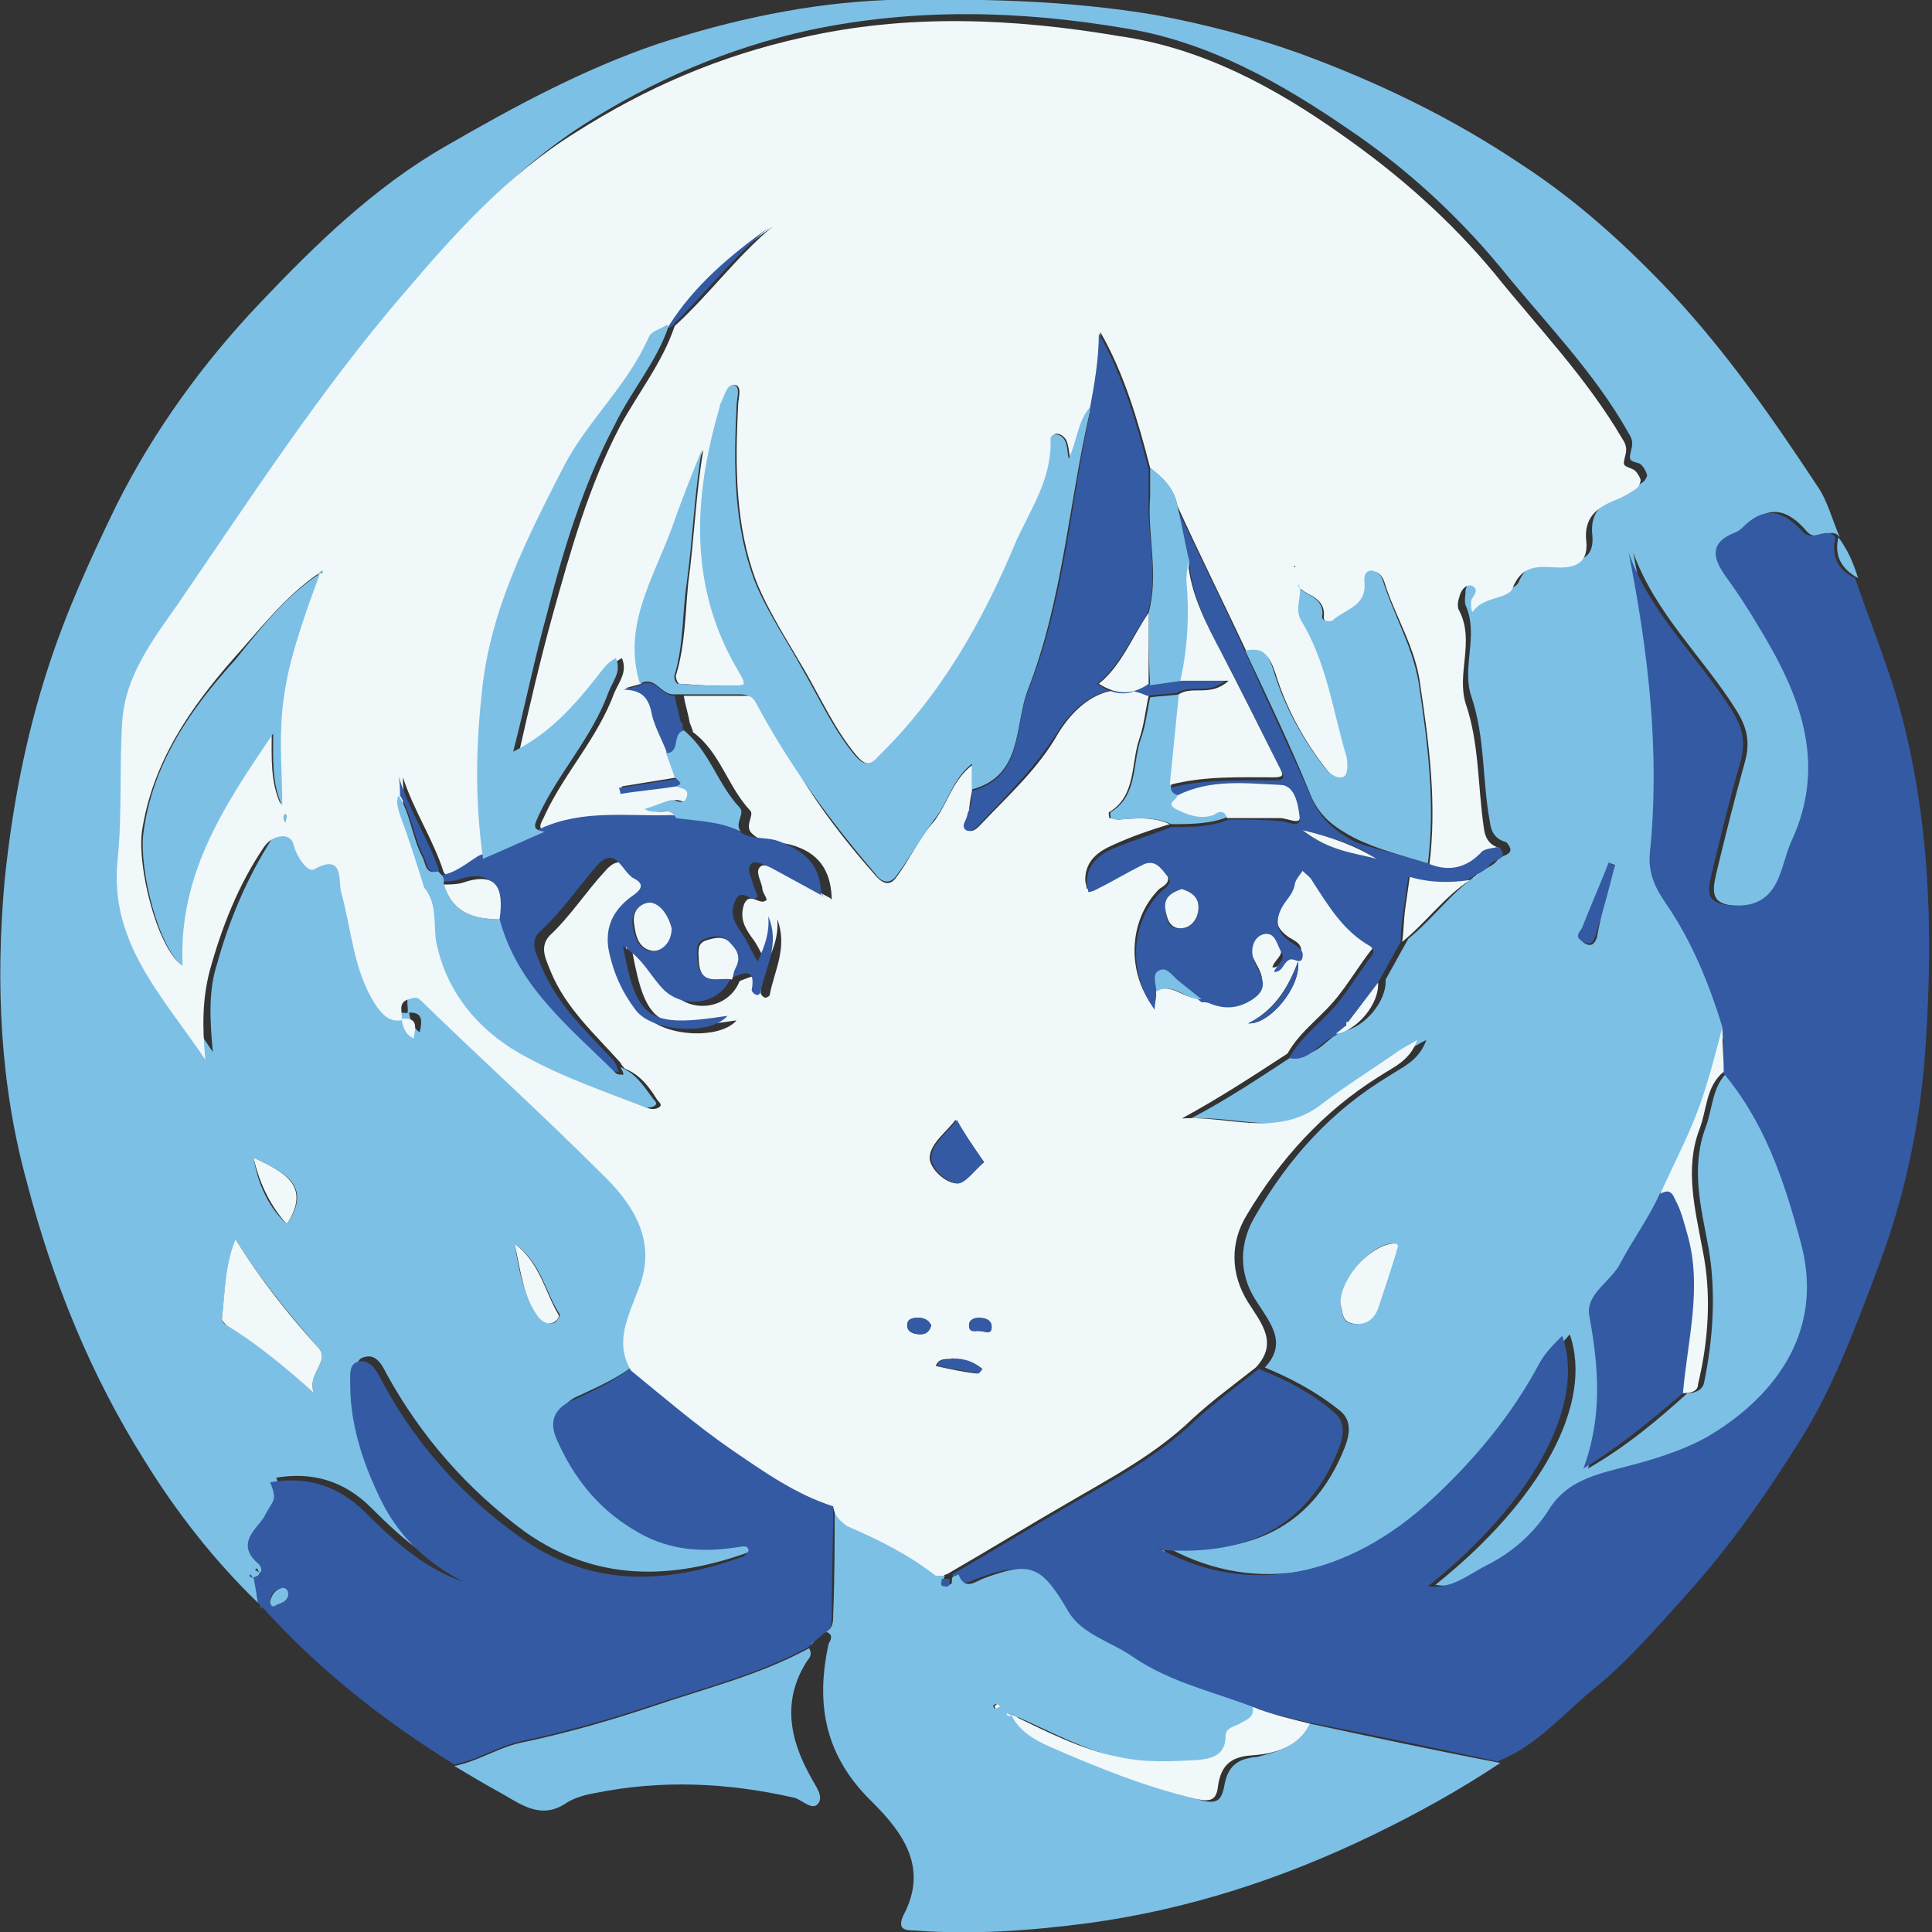 <?xml version="1.0" encoding="utf-8"?>
<!-- Generator: Adobe Illustrator 24.1.2, SVG Export Plug-In . SVG Version: 6.00 Build 0)  -->
<svg version="1.1" id="Ebene_1" xmlns="http://www.w3.org/2000/svg" xmlns:xlink="http://www.w3.org/1999/xlink" x="0px" y="0px"
	 viewBox="0 0 128 128" enable-background="new 0 0 128 128" xml:space="preserve">
<rect x="0" y="0" width="128" height="128" fill="#333333" stroke="none"/>
<g>
	<path fill="#7DC0E6" d="M17.1,106.2c-2.9-2.8-5.4-6-7.5-9.4c-3.6-5.7-6.1-11.9-7.8-18.4C0,71.9-0.3,65.2,0.3,58.4
		c0.5-4.9,1.4-9.6,2.9-14.2C4.4,40.5,6,37,7.7,33.5c2.5-5,5.8-9.5,9.5-13.4c3.7-3.9,7.6-7.7,12.3-10.4c4.5-2.6,9.1-5.1,14.1-6.8
		c4.9-1.6,10-2.7,15.2-2.9C64.8-0.1,70.7,0,76.6,1c3.2,0.6,6.3,1.4,9.4,2.5c5.2,1.9,10.2,4.3,14.8,7.4c3.7,2.4,7,5.4,10.1,8.7
		c3.6,3.9,6.6,8.2,9.5,12.6c0.7,1,1,2.3,1.5,3.4c-0.6-0.8-1.5,0.4-2.2-0.4c-1.1-1.3-2.4-1.9-3.8-0.4c-0.2,0.2-0.5,0.4-0.7,0.5
		c-1.6,0.5-1.5,1.5-0.7,2.7c0.8,1.2,1.5,2.3,2.3,3.5c2.7,4.4,4.6,9,2.2,14.2c-0.8,1.7-0.7,4.4-3.8,4.3c-1.8,0-1.8-0.8-1.5-2.1
		c0.6-2.5,1.2-4.9,1.9-7.4c0.4-1.4,0.1-2.4-0.6-3.5c-2.2-3.5-5.3-6.3-6.8-10.4c1.3,6.6,2.2,13.2,1.4,20c-0.1,1.3,0.4,2.3,1.1,3.3
		c1.6,2.5,2.8,5.2,3.7,8.1c-0.6,1.9-1.1,3.8-1.7,5.7c-0.7,1.8-1.6,3.6-2.4,5.3c-0.7,1.6-1.7,3.1-2.6,4.6c-0.7,1.2-2.4,2-2.1,3.6
		c0.6,3.3,0.9,6.5-0.4,10.1c2.6-1.5,4.6-3.2,6.6-5c0.5,0,1-0.2,1.1-0.7c0.6-2.9,0.8-6,0.3-8.9c-0.5-2.7-1.2-5.3-0.2-8
		c0.5-1.3,0.4-2.8,1.6-3.8c2.8,3.2,4.1,7.2,5.2,11.3c1.7,6.1-2.1,10.4-6.2,12.9c-1.8,1.1-3.9,1.6-5.9,2.1c-1.9,0.5-3.6,1.1-4.7,2.9
		c-0.9,1.5-2.3,2.7-4,3.5c-1.2,0.6-2.2,1.7-3.9,1.4c7-5.6,10.5-12,8.9-16.6c-0.5,0.6-1.1,1.2-1.5,1.8c-1.9,3.4-4.3,6.3-7.1,9
		c-5.6,5.3-12.1,6.5-17.9,3.4l0,0c4.8,0.3,8.9-1,11.2-5.8c0.5-1.1,1.2-2.5,0-3.4c-1.5-1.2-3.2-2.1-4.9-2.8c1.5-1.6,0.4-2.9-0.5-4.3
		c-1.3-1.9-1.2-4-0.1-5.8c2.2-3.8,5-6.9,8.8-9.2c0.9-0.6,2-1,2.5-2.4c-0.6,0.3-0.9,0.5-1.2,0.7c-1.8,1.2-3.5,2.3-5.2,3.6
		c-2.9,2.2-6.1,0.7-9.2,0.9c2.5-1.3,4.7-2.8,7-4.3c1.4,0.3,2-1.1,3.1-1.5c1.4-0.2,2.9-2,2.8-3.4c0.5-0.9,1-1.8,1.5-2.7
		c1.6-1.3,2.8-3,4.5-4.2c0-0.1,0-0.1,0.1-0.1c0.1-0.1,0.2-0.1,0.3-0.2c0.3-0.2,0.8-0.4,1-0.7c0.2-0.4,1.4-0.3,0.6-1.2
		c-0.7-0.2-1-0.6-1.1-1.4c-0.5-2.7-0.3-5.5-1.2-8.2c-0.7-2,0.5-4.1-0.4-6.1c-0.1-0.3,0-0.7,0-1c0.1-0.4,0.3-0.9,0.8-0.7
		c0.5,0.2,0.2,0.6,0,0.9c-0.1,0.3,0,1,0.1,0.8c0.7-1,2.3-0.9,2.6-1.5c0.7-1.7,2.1-1.4,3.2-1.4c1.2,0,1.8-0.5,1.7-1.7
		c-0.2-1.7,0.8-2.3,2-2.8c0.5-0.2,1-0.5,1.4-0.8c0.1-0.1,0.3-0.4,0.2-0.5c-0.1-0.3-0.3-0.6-0.5-0.7c-0.7-0.2-0.7-0.2-0.5-1
		c0.1-0.4,0-0.7-0.2-1c-2.3-4.1-5.6-7.4-8.5-11c-2.9-3.5-6.3-6.6-10-9.1c-4.5-3.1-9.3-5.8-14.7-6.7c-7-1.2-14-1.4-21.1,0.1
		c-5.4,1.2-10.3,3.3-15,6.3c-4.5,2.9-8,6.8-11.4,10.7c-5.5,6.4-10.2,13.5-14.9,20.5c-1.6,2.4-3.5,4.7-3.7,7.8c-0.2,3,0,6.1-0.3,9.1
		c-0.5,5.5,3,9,5.8,13.3c-0.2-2.2-0.3-4.1,0.3-5.9c0.8-2.9,2-5.7,3.6-8.2c0.3-0.4,0.7-0.8,1.3-0.7c0.6,0.1,0.6,0.6,0.8,1
		c0.2,0.5,0.8,1.5,1.2,1.2c2-1.1,1.6,0.7,1.8,1.5c0.7,2.5,0.8,5.2,2.3,7.5c0.4,0.6,0.8,1.1,1.7,1c0.1,0.5,0.2,0.9,0.7,1.3
		c0.2-0.8,0.2-1.4-0.8-1.3c0.1-0.5-0.3-1.1,0.5-1.4c0.3-0.1,0.5-0.2,0.8,0.1c4,3.8,8,7.5,11.9,11.4c2.1,2.1,3.8,4.6,2.5,7.7
		c-0.7,1.8-1.6,3.4-0.5,5.4c-1.1,0.9-2.4,1.5-3.7,2.1c-1.3,0.5-1.7,1.4-1.2,2.7c1.1,2.4,2.7,4.4,5,5.9c2.2,1.4,4.5,1.6,7,1.2
		c0.2,0,0.6-0.2,0.7,0.2c0,0.1-0.2,0.3-0.3,0.4c-5.2,1.9-10.2,2-14.9-1.3c-3.8-2.8-6.9-6.3-9.2-10.5c-0.3-0.6-0.7-1.3-1.4-1.1
		c-0.7,0.1-0.6,0.9-0.6,1.5c0,2.6,0.8,5.1,1.9,7.4c1.2,2.6,3.1,4.4,5.6,5.7c-2.6-0.9-4.6-2.7-6.5-4.6c-1.8-1.8-3.9-2.4-6.3-2
		c0.5,1.3,0.2,1.2-0.4,2.3c-0.4,0.7-1.9,1.7-0.5,3c0.4,0.4,0.5,0.8-0.2,1c-0.1-0.1-0.1-0.2-0.2-0.3c0,0-0.1,0.1-0.1,0.1
		c0.1,0.1,0.2,0.1,0.3,0.2C16.9,105.1,17,105.7,17.1,106.2z M15.6,82.1c-0.7,1.8-0.7,3.6-0.9,5.3c0,0.1,0.1,0.3,0.3,0.4
		c2,1.1,3.8,2.7,5.8,4.5c-0.5-1.3,1.1-2.1,0.3-3C19.1,87,17.2,84.7,15.6,82.1z M88.8,86.4c0.2,0.4,0,1.2,0.8,1.3
		c0.7,0.1,1.3-0.2,1.6-1c0.4-1.2,0.8-2.5,1.2-3.7c0.1-0.2,0.4-0.7-0.3-0.6C90.7,82.6,88.9,84.7,88.8,86.4z M16.8,76.7
		c0.3,1.9,1.1,3.4,2.2,4.4C20.8,78.5,18.7,77.6,16.8,76.7z M34.1,82.4c0.3,1.9,0.6,3.5,1.7,4.9c0.3,0.3,0.6,0.5,1,0.3
		c0.1-0.1,0.3-0.4,0.3-0.5C36.1,85.6,35.9,83.7,34.1,82.4z M107,57.3c-0.1,0-0.2-0.1-0.3-0.1c-0.6,1.5-1.2,2.9-1.8,4.4
		c-0.1,0.3-0.4,0.6,0.1,0.9c0.5,0.3,0.7-0.1,0.8-0.4C106.1,60.5,106.5,58.9,107,57.3z"/>
	<path fill="#345AA4" d="M114.1,68c-0.9-2.9-2-5.6-3.7-8.1c-0.7-1-1.2-2-1.1-3.3c0.7-6.8-0.1-13.4-1.4-20c1.4,4,4.6,6.9,6.8,10.4
		c0.7,1.1,1,2.1,0.6,3.5c-0.7,2.4-1.3,4.9-1.9,7.4c-0.3,1.3-0.4,2,1.5,2.1c3.1,0.1,3-2.6,3.8-4.3c2.4-5.2,0.5-9.8-2.2-14.2
		c-0.7-1.2-1.5-2.4-2.3-3.5c-0.8-1.2-0.8-2.1,0.7-2.7c0.3-0.1,0.5-0.3,0.7-0.5c1.5-1.4,2.7-0.8,3.8,0.4c0.7,0.8,1.6-0.4,2.2,0.4
		c0,0,0,0,0,0c-0.3,1.3,0.2,2.2,1.3,2.7c0.9,2.6,1.9,5.1,2.7,7.7c2.2,7.5,2.5,15.1,2,22.9c-0.3,5.3-1.4,10.5-3.3,15.4
		c-1.4,3.7-2.8,7.5-4.9,10.9c-2.3,3.7-4.8,7.3-7.8,10.6c-1.9,2.1-3.8,4.3-5.9,6c-2.1,1.7-3.9,3.9-6.5,4.9c-4.2-0.9-8.4-1.8-12.6-2.6
		c-1.2-0.3-2.5-0.6-3.7-0.9c-2.7-1.1-5.7-1.7-8.2-3.4c-1.4-1-3.4-1.4-4.3-3c-1.8-3-2.5-3.4-5.7-2.2c-0.5,0.2-1.3,0.7-1.6-0.3
		c2.6-1.5,5.2-3.1,7.8-4.6c2.9-1.7,5.8-3.2,8.3-5.6c1.3-1.2,2.8-2.3,4.2-3.4c1.8,0.7,3.5,1.6,4.9,2.8c1.2,0.9,0.5,2.3,0,3.4
		c-2.3,4.8-6.4,6.1-11.2,5.8c-0.1,0-0.2-0.1-0.3-0.1c0,0,0,0-0.1,0c0.1,0,0.2,0.1,0.3,0.1c5.8,3.1,12.3,1.8,17.9-3.4
		c2.8-2.6,5.3-5.6,7.1-9c0.4-0.7,0.9-1.2,1.5-1.8c1.6,4.5-1.9,11-8.9,16.6c1.6,0.2,2.7-0.8,3.9-1.4c1.6-0.8,3-2,4-3.5
		c1.1-1.9,2.8-2.4,4.7-2.9c2-0.5,4.1-1.1,5.9-2.1c4.1-2.4,7.9-6.7,6.2-12.9c-1.1-4.1-2.4-8-5.2-11.3C114.2,70,114.2,69,114.1,68z"/>
	<path fill="#7DC0E6" d="M86.8,114.2c4.2,0.9,8.4,1.8,12.6,2.6c-2.7,1.8-5.6,3.4-8.5,4.8c-6,2.9-12.2,4.9-18.7,5.8
		c-3.8,0.5-7.7,0.8-11.6,0.5c-0.7,0-1.2-0.1-0.7-1.1c1.6-3.1-0.1-5.4-2.1-7.4c-3.1-3-3.8-6.4-2.9-10.5c0.1-0.2,0.4-0.6-0.2-0.8
		c0.5-0.2,0.5-0.7,0.5-1.1c0.1-2.4,0.1-4.9,0.1-7.3c0.1,0.9,0.7,1.1,1.4,1.4c2.1,0.9,4.1,2,5.9,3.3c-0.1,0.2-0.2,0.5,0.2,0.6
		c0.4,0,0.2-0.3,0.3-0.5c0.1-0.1,0.3-0.1,0.4-0.2c0.4,1.1,1.1,0.5,1.6,0.3c3.2-1.2,3.9-0.9,5.7,2.2c0.9,1.5,2.9,2,4.3,3
		c2.5,1.7,5.4,2.3,8.2,3.4c0.1,0.6-0.3,0.7-0.7,1c-0.4,0.2-1.1,0.3-1.1,0.9c-0.1,1.2-0.9,1.5-1.8,1.6c-1.8,0.1-3.5,0.2-5.3-0.2
		c-2.5-0.5-4.8-1.8-7.1-2.8c-0.1-0.1-0.2-0.1-0.2-0.2c0,0,0,0.1,0,0.1c0.1,0,0.2,0,0.3,0.1c0.5,1.1,1.6,1.7,2.5,2.1
		c3.2,1.4,6.4,2.7,9.8,3.5c0.9,0.2,1.2,0,1.4-0.9c0.2-1.3,0.8-1.9,2.2-2C84.4,116.1,86,115.8,86.8,114.2z M66.3,113.1
		c-0.1-0.1-0.2-0.2-0.3-0.2c0,0-0.1,0-0.2,0.1c0,0.1,0.1,0.2,0.1,0.2C66,113.2,66.1,113.1,66.3,113.1z"/>
	<path fill="#345AA4" d="M55.2,99.8c0,2.4-0.1,4.9-0.1,7.3c0,0.4,0,0.9-0.5,1.1c-0.2,0.2-0.5,0.4-0.7,0.6c-0.1,0.1-0.1,0.2-0.2,0.2
		c-0.1,0-0.1,0.1-0.1,0.1c-3.3,1.8-6.9,2.7-10.5,3.9c-2.7,0.9-5.5,1.7-8.3,2.3c-1.7,0.3-3.1,1.3-4.7,1.6c-4.7-2.9-9-6.3-12.7-10.4
		c-0.1-0.1-0.1-0.1-0.2-0.2c0,0-0.1-0.1-0.1-0.1c-0.1-0.6-0.2-1.1-0.3-1.7c0,0,0,0,0,0c0.7-0.2,0.6-0.7,0.2-1
		c-1.4-1.3,0.1-2.3,0.5-3c0.6-1.2,0.9-1,0.4-2.3c2.4-0.4,4.5,0.2,6.3,2c1.9,1.9,3.9,3.7,6.5,4.6c-2.5-1.3-4.4-3.1-5.6-5.7
		c-1.1-2.3-1.9-4.8-1.9-7.4c0-0.6-0.1-1.4,0.6-1.5c0.7-0.1,1.1,0.5,1.4,1.1c2.2,4.2,5.3,7.7,9.2,10.5c4.7,3.4,9.7,3.2,14.9,1.3
		c0.1-0.1,0.3-0.3,0.3-0.4c-0.1-0.4-0.5-0.2-0.7-0.2c-2.5,0.4-4.8,0.2-7-1.2c-2.3-1.4-3.9-3.4-5-5.9c-0.6-1.3-0.1-2.2,1.2-2.7
		c1.3-0.6,2.6-1.2,3.7-2.1c2.2,1.8,4.3,3.6,6.6,5.2C50.6,97.5,52.7,99,55.2,99.8z M19.1,105.7c0-0.3-0.2-0.5-0.4-0.5
		c-0.5,0.1-0.8,0.4-0.8,0.9c0,0.2,0.1,0.4,0.3,0.3C18.5,106.2,19.1,106.2,19.1,105.7z"/>
	<path fill="#7DC0E6" d="M30.1,117c1.6-0.3,3-1.3,4.7-1.6c2.8-0.6,5.6-1.4,8.3-2.3c3.5-1.2,7.2-2.1,10.5-3.9
		c0.2,0.3,0.1,0.6-0.1,0.8c-1.7,2.6-1.2,5.2,0.2,7.7c0.3,0.6,0.9,1.3,0.5,1.8c-0.4,0.5-1.1-0.3-1.6-0.4c-4.4-1-8.8-1.2-13.2-0.3
		c-0.6,0.1-1.3,0.3-1.8,0.6c-1.7,1.2-3,0.2-4.4-0.6C32.1,118.2,31.1,117.6,30.1,117z"/>
	<path fill="#7DC0E6" d="M123.1,38.3c-1.1-0.6-1.6-1.5-1.3-2.7C122.4,36.4,122.8,37.3,123.1,38.3z"/>
	<path fill="#7DC0E6" d="M53.7,109c0.1-0.1,0.1-0.2,0.2-0.2C53.8,108.9,53.8,108.9,53.7,109z"/>
	<path fill="#7DC0E6" d="M17.2,106.4c0.1,0.1,0.1,0.1,0.2,0.2C17.3,106.5,17.3,106.4,17.2,106.4z"/>
	<path fill="#F1F8F9" d="M55.2,99.8c-2.5-0.8-4.6-2.3-6.8-3.8c-2.3-1.6-4.4-3.4-6.6-5.2c-1.1-1.9-0.2-3.5,0.5-5.4
		c1.3-3.2-0.4-5.7-2.5-7.7c-3.9-3.9-8-7.6-11.9-11.4c-0.3-0.3-0.5-0.2-0.8-0.1c-0.8,0.2-0.4,0.9-0.5,1.4l0,0c-0.8,0.1-1.2-0.3-1.7-1
		c-1.5-2.3-1.6-5-2.3-7.5c-0.2-0.8,0.2-2.6-1.8-1.5c-0.4,0.2-1-0.7-1.2-1.2c-0.2-0.4-0.1-0.9-0.8-1c-0.6,0-1,0.3-1.3,0.7
		c-1.7,2.5-2.8,5.3-3.6,8.2c-0.5,1.9-0.5,3.7-0.3,5.9c-2.9-4.3-6.4-7.8-5.8-13.3c0.3-3,0.1-6.1,0.3-9.1c0.2-3.1,2.1-5.5,3.7-7.8
		c4.8-7,9.4-14.1,14.9-20.5c3.4-4,6.9-7.9,11.4-10.7c4.7-3,9.6-5.1,15-6.3c7-1.6,14-1.3,21.1-0.1C79.7,3.2,84.5,5.8,89,9
		c3.7,2.6,7.1,5.6,10,9.1c2.9,3.6,6.1,6.9,8.5,11c0.2,0.3,0.3,0.6,0.2,1c-0.2,0.8-0.2,0.7,0.5,1c0.2,0.1,0.4,0.4,0.5,0.7
		c0,0.1-0.1,0.4-0.2,0.5c-0.4,0.3-0.9,0.6-1.4,0.8c-1.3,0.5-2.2,1.2-2,2.8c0.1,1.2-0.5,1.7-1.7,1.7c-1.2,0-2.5-0.4-3.2,1.4
		c-0.3,0.7-1.9,0.5-2.6,1.5c-0.1,0.2-0.2-0.5-0.1-0.8c0.2-0.3,0.5-0.7,0-0.9c-0.4-0.1-0.7,0.3-0.8,0.7c-0.1,0.3-0.2,0.7,0,1
		c1,2-0.2,4.1,0.4,6.1c0.9,2.6,0.8,5.4,1.2,8.2c0.1,0.8,0.4,1.2,1.1,1.4c-0.4,0.1-0.9,0.1-1.1,0.3c-1.1,1-2.3,1.3-3.6,0.8
		c0.5-4,0-7.9-0.6-11.9c-0.3-2.5-1.7-4.6-2.4-6.9c-0.1-0.3-0.4-0.7-0.8-0.6c-0.5,0.1-0.4,0.5-0.4,0.9c0.1,1.5-1.3,1.6-2.1,2.4
		c-0.1,0.1-0.7,0.1-0.7-0.3c0.2-1.5-1.6-1.5-1.6-2.1c0.3,0.4-0.3,1.6,0.2,2.4c1.7,2.8,2.1,5.9,3,9c0.1,0.4,0.1,1.2-0.1,1.3
		c-0.4,0.3-1-0.1-1.3-0.5c-1.5-1.9-2.7-4.1-3.4-6.4c-0.4-1.2-0.8-1.6-1.9-1.4c-1.5-3.2-3.1-6.4-4.6-9.7c-0.2-1.1-0.9-1.8-1.8-2.5
		c-0.8-3.1-1.7-6.2-3.3-9c-0.1,1.7-0.3,3.4-0.6,5c-0.7,0.9-0.7,2.1-1.4,3.4c-0.1-0.6-0.1-0.8-0.2-1.1c-0.2-0.6-1-0.8-1-0.2
		c0.1,2.6-1.3,4.6-2.3,6.8c-2.3,5.2-5,10.2-9.1,14.2c-0.7,0.7-1,0.6-1.6-0.1c-1.4-1.7-2.3-3.7-3.4-5.6c-1.1-1.9-2.4-3.9-3.2-5.9
		c-1.4-3.7-1.4-7.7-1.2-11.6c0-0.5,0.3-1.3-0.2-1.4c-0.5-0.1-0.6,0.8-0.9,1.3c0,0,0,0.1,0,0.1c-1.8,6.1-2,12,1.3,17.7
		c0.1,0.2,0.5,0.8,0.1,0.8c-1.4,0.1-2.8,0-4.2-0.1c-0.1,0-0.3-0.5-0.2-0.6c0.6-2,0.6-4.1,0.8-6.1c0.4-2.9,0.5-5.9,1-8.8
		c-0.8,1.7-1.4,3.5-2,5.2c-1.2,3.3-3.3,6.5-2.1,10.3c-0.4,0.1-0.7,0.2-1.1,0.3c1.2,0,1.7,0.6,1.9,1.7c0.2,0.9,0.7,1.7,1,2.5
		c0.2,0.6,0.4,1.1,0.6,1.7c-1.2,0.2-2.5,0.4-3.7,0.6c0,0.1,0,0.2,0.1,0.4c1.2-0.2,2.5-0.3,3.7-0.5c0.2,0.3,1,0.1,0.8,0.8
		c-0.2,0.6-0.6,0.2-1,0.2c-0.6,0.1-1.2,0.4-1.8,0.6c0.8,0.5,1.6-0.3,2.1,0.6c-2.9,0.1-5.9-0.4-8.7,0.9c-1-0.1-0.5-0.6-0.3-1.1
		c1.3-2.8,3.5-5.1,4.6-8.1c0.3-0.7,0.9-1.4,0.5-2.3c-0.6,0.3-0.9,0.8-1.3,1.3c-1.5,1.9-3.1,3.7-5.5,4.9c0.7-3.1,1.4-6.1,2.2-9
		c1.2-4.3,2.4-8.6,4.5-12.6c1.2-2.2,2.8-4.2,3.6-6.6c2.3-2.1,4.1-4.6,6.5-6.6c-2.5,1.8-4.9,3.8-6.6,6.5c-0.4,0.3-1.1,0.4-1.3,0.8
		c-1.4,3.1-4,5.4-5.6,8.5c-2.5,4.8-5,9.6-5.5,15.3c-0.4,3.6-0.4,7.2,0.1,10.8c-0.8,0.5-1.6,1.2-2.6,1.3c-0.1-0.1-0.2-0.3-0.3-0.4
		c-0.7-2.2-2-4.1-2.7-6.3c0,0.4,0,0.9,0.1,1.3c-0.2,0.4-0.1,0.9,0.1,1.3c0.5,1.6,1,3.2,1.6,4.8c0,0,0,0-0.1,0.1c0,0,0-0.1,0-0.1
		c0.9,1.1,0.5,2.4,0.8,3.6c0.7,3.5,3,6.1,6.1,7.7c2.5,1.3,5.1,2.2,7.6,3.2c0.2,0.1,0.5,0.1,0.7,0c0.4-0.2,0-0.4-0.1-0.6
		c-0.5-0.8-1.1-1.6-2.1-2l0,0c-0.1-0.1-0.2-0.2-0.3-0.4c-1.7-1.9-3.6-3.6-4.6-6c-0.3-0.8-0.8-1.6-0.1-2.4c1.4-1.3,2.4-2.9,3.7-4.3
		c1.3-1.5,1.8,0.4,2.5,0.8c0.9,0.4,0,1-0.3,1.3c-1.1,0.9-1.7,1.8-1.4,3.3c0.2,1.5,0.9,2.9,1.8,4.1c1.2,1.5,5,1.7,6.1,0.4
		c-5.2,0.8-6,0.3-6.9-4.5c0,0,0.1-0.1,0.1-0.1c1.2,0.6,1.7,1.9,2.6,2.8c1.3,1.4,3.7,1,4.4-0.8l0,0c0.8-0.3,1.6-0.8,1.4,0.8
		c0,0.1,0.2,0.3,0.3,0.3c0.1,0,0.3-0.1,0.3-0.2c0.3-1.6,1.2-3.1,0.5-5c0.1,1.3-0.4,2.2-0.7,3c-0.3-0.6-0.6-1.3-1-1.8
		c-0.5-0.7-0.8-1.3-0.5-2.2c0.4-0.9,1.1,0.2,1.5-0.3c-0.1-0.3-0.3-0.5-0.3-0.8c-0.1-0.5-0.5-1.1-0.1-1.4c0.2-0.2,0.9,0.1,1.3,0.3
		c1.1,0.6,2.2,1.2,3.3,1.8c0,0,0.1,0.1,0.1,0.1c0-0.1,0-0.1,0-0.2c-0.1-1.8-0.9-2.9-2.6-3.4c-0.9-0.3-1.9,0-2.7-0.8
		c-0.5-0.5,0.2-1.2-0.1-1.5c-1.5-1.6-2-3.9-3.8-5.2c0,0,0-0.1,0-0.1c-0.1-0.2-0.1-0.3-0.2-0.5c-0.1-0.6-0.3-1.2-0.4-1.8
		c1.4,0,2.9,0,4.3,0c0.6,0,0.9,0.2,1.2,0.7C52.3,50.9,55,54.6,58,58c0.5,0.6,1,0.7,1.4,0.1c0.9-1.2,1.5-2.6,2.5-3.7
		c0.9-1.2,1.2-2.7,2.5-3.7c0,0.7,0,1.2,0,1.7c-0.1,0.5-0.2,1-0.2,1.5c0,0.4-0.5,0.8-0.1,1.1c0.4,0.2,0.7-0.2,1-0.5
		c1.8-1.9,3.7-3.6,5-5.9c1.6-2.6,3.8-3.5,6-2.5c-0.2,0.9-0.3,1.9-0.6,2.8c-0.6,1.7-0.2,3.8-2,4.9c-0.1,0,0,0.4,0,0.4
		c0.2,0,0.4,0.1,0.6,0.1c1.1-0.1,2.3-0.2,3.4,0.3c-1.3,0.4-2.5,0.8-3.8,1.4c-0.9,0.4-1.8,1-1.8,2.3c0,0.2,0.1,0.4,0.1,0.6
		c0.2-0.1,0.4-0.2,0.6-0.2c1-0.5,2-1.1,3-1.6c0.8-0.4,1.2,0.3,1.6,0.7c0.5,0.6-0.1,0.9-0.4,1.1c-2,2-2.2,5.4-0.4,7.8
		c0.1-0.4,0.1-0.7,0.1-1c1.1-0.7,2,0.6,3,0.4c0.2,0,0.4,0,0.6,0.1c1,0.4,1.9,0.3,2.8-0.3c1.3-0.8,0.5-1.6,0.1-2.5
		c-0.3-0.7-0.1-1.6,0.6-1.8c0.7-0.2,0.9,0.7,1.2,1.2c0.3,0.5-0.4,0.8-0.5,1.3c0.6,0,0.6-0.6,1-0.8c0.3-0.2,0.8,0.4,0.9-0.2
		c0.1-0.6-0.5-0.8-0.8-1c-0.9-0.6-1.1-1.4-0.5-2.4c0.3-0.5,0.8-0.9,0.8-1.5c0-0.3,0.3-0.5,0.5-0.8c0.2,0.2,0.4,0.4,0.6,0.6
		c1.1,1.7,2.1,3.4,3.9,4.4c0.2,0.1,0.4,0.3,0.1,0.6c-0.7,0.9-1.3,1.9-2,2.8c-1.1,1.5-2.6,2.4-3.5,4c-2.3,1.5-4.6,3-7,4.3
		c3.1-0.2,6.3,1.3,9.2-0.9c1.7-1.3,3.5-2.4,5.2-3.6c0.3-0.2,0.7-0.4,1.2-0.7c-0.5,1.4-1.6,1.8-2.5,2.4c-3.7,2.3-6.6,5.5-8.8,9.2
		c-1.1,1.8-1.1,3.9,0.1,5.8c0.9,1.4,2,2.7,0.5,4.3c-1.4,1.1-2.9,2.2-4.2,3.4c-2.5,2.4-5.4,3.9-8.3,5.6c-2.6,1.5-5.2,3.1-7.8,4.6
		c-0.1,0.1-0.3,0.1-0.4,0.2c-0.2,0-0.3,0-0.5,0c-1.8-1.4-3.8-2.4-5.9-3.3C55.9,100.9,55.3,100.6,55.2,99.8z M21.1,38
		c-2.2,1.5-3.8,3.6-5.6,5.6c-2.9,3.3-5.4,6.9-6.1,11.5c-0.3,2.4,1,7.6,2.6,8.8c-0.3-6.1,2.8-10.7,6-15.4c0,1.7-0.1,3.3,0.6,4.8
		c-0.1-2.1-0.3-4.2,0-6.3C19,44,20.1,41,21.1,38c0.1,0,0.2,0,0.3-0.1c0,0-0.1-0.1-0.1-0.1C21.3,37.9,21.2,37.9,21.1,38z M65.2,77
		c-0.7-1-1.3-1.9-1.9-2.8c-0.6,0.8-1.6,1.5-1.7,2.4c-0.1,0.7,0.9,1.7,1.7,1.8C63.9,78.5,64.5,77.5,65.2,77z M82.7,67.8
		c1.4,0.1,3.5-2.4,3.3-4.1C85.3,65.6,84.3,67,82.7,67.8z M63.1,90c-0.3,0.1-0.9-0.1-1.1,0.5c0.9,0.2,1.8,0.4,2.7,0.5
		c0.1,0,0.2-0.2,0.3-0.3C64.5,90.3,63.9,90.1,63.1,90z M61.7,87.8c-0.2-0.3-0.5-0.5-0.9-0.5c-0.3,0-0.7,0.1-0.7,0.5
		c0,0.5,0.5,0.6,0.9,0.6C61.4,88.4,61.6,88.1,61.7,87.8z M65,88.2c0.3-0.1,0.7,0.3,0.7-0.3c0-0.5-0.5-0.5-0.8-0.6
		c-0.3,0-0.7,0.1-0.7,0.5C64.2,88.4,64.7,88.1,65,88.2z M18.9,54.5c0-0.2,0.1-0.3,0.1-0.4c0-0.1-0.1-0.1-0.1-0.2
		c0,0.1-0.1,0.1-0.1,0.2C18.8,54.2,18.8,54.3,18.9,54.5z M85.8,37.6c0-0.1,0-0.1,0-0.1c0,0-0.1,0-0.1,0
		C85.8,37.6,85.8,37.6,85.8,37.6z"/>
	<path fill="#345AA4" d="M94.6,57.2c1.4,0.6,2.6,0.3,3.6-0.8c0.3-0.2,0.7-0.2,1.1-0.3c0.8,0.9-0.4,0.8-0.6,1.2
		c-0.2,0.3-0.6,0.5-1,0.7c-0.1,0.1-0.2,0.1-0.3,0.2c-0.1,0-0.1,0-0.1,0.1c-1.4,0.3-2.7,0.2-4-0.2c-0.1,0.7-0.2,1.4-0.3,2.1
		c-0.1,0.7-0.2,1.5-0.2,2.2c-0.5,0.9-1,1.8-1.5,2.7c-0.6,0.8-1.3,1.7-1.9,2.5c-0.1,0.1-0.1,0.1-0.2,0.2l0,0.1c0,0.1-0.1,0.1-0.1,0.2
		c-0.2,0.2-0.4,0.3-0.6,0.5c-1.1,0.4-1.7,1.8-3.1,1.5c0.9-1.6,2.5-2.6,3.5-4c0.7-0.9,1.3-1.9,2-2.8c0.2-0.3,0-0.5-0.1-0.6
		c-1.8-1-2.8-2.7-3.9-4.4c-0.1-0.2-0.4-0.4-0.6-0.6c-0.2,0.3-0.4,0.5-0.5,0.8c-0.1,0.7-0.5,1-0.8,1.5c-0.6,1-0.4,1.8,0.5,2.4
		c0.4,0.3,0.9,0.5,0.8,1c-0.1,0.6-0.6,0-0.9,0.2c-0.4,0.2-0.4,0.8-1,0.8c0.2-0.5,0.8-0.8,0.5-1.3c-0.3-0.5-0.4-1.4-1.2-1.2
		c-0.7,0.2-0.9,1.1-0.6,1.8c0.4,0.9,1.1,1.7-0.1,2.5c-0.9,0.6-1.8,0.7-2.8,0.3c-0.2-0.1-0.4-0.1-0.6-0.1c-0.5-0.4-1-0.8-1.5-1.2
		c-0.4-0.3-0.8-1-1.3-0.7c-0.4,0.3-0.2,0.9-0.2,1.4c0,0.3-0.1,0.6-0.1,1c-1.8-2.5-1.6-5.8,0.4-7.8c0.3-0.3,0.9-0.6,0.4-1.1
		c-0.4-0.5-0.8-1.1-1.6-0.7c-1,0.5-2,1.1-3,1.6c-0.2,0.1-0.4,0.2-0.6,0.2c0-0.2-0.1-0.4-0.1-0.6c0-1.2,0.8-1.9,1.8-2.3
		c1.2-0.5,2.5-0.9,3.8-1.4c1.3,0,2.6,0,3.8-0.5c1.1,0,2.3,0,3.4,0.1c0.5,0,1.3,0.5,1.3-0.1c-0.1-0.7-0.3-2-1.3-2.1
		c-2.3-0.1-4.6-0.4-6.8,0.7c-0.4-0.1-0.6-0.3-0.5-0.7c2.3-0.6,4.7-0.5,7-0.5c0.6,0,0.6-0.2,0.4-0.6c-1.3-2.6-2.5-5.1-3.9-7.7
		c-1-1.9-2-3.8-2.2-6c-0.3-1.2-0.5-2.5-0.8-3.7c1.5,3.2,3.1,6.4,4.6,9.7c1.4,3.2,2.9,6.3,4.3,9.5c0.6,1.4,1.6,2.2,2.9,2.9
		C91.3,56.3,93,56.7,94.6,57.2z M78.3,58.9c-0.6,0.2-1.2,0.5-1.1,1.3c0.1,0.6,0.1,1.4,1,1.3c0.8,0,1.2-0.6,1.2-1.4
		C79.4,59.4,78.9,59.1,78.3,58.9z M91.2,56.9c-1.3-0.9-2.8-1.4-4.9-1.9C88.1,56.4,89.7,56.5,91.2,56.9z"/>
	<path fill="#345AA4" d="M111.5,92.3c-2,1.7-4,3.4-6.6,5c1.3-3.5,1-6.8,0.4-10.1c-0.3-1.5,1.5-2.3,2.1-3.6c0.8-1.5,1.9-3,2.6-4.6
		c0.7-0.5,0.9,0.3,1.1,0.6c0.3,0.7,0.5,1.4,0.7,2.1C112.9,85.3,111.9,88.8,111.5,92.3z"/>
	<path fill="#F1F8F9" d="M15.6,82.1c1.6,2.6,3.5,5,5.5,7.2c0.8,0.9-0.8,1.7-0.3,3c-2-1.8-3.8-3.3-5.8-4.5c-0.1-0.1-0.3-0.3-0.3-0.4
		C14.9,85.6,14.9,83.8,15.6,82.1z"/>
	<path fill="#F1F8F9" d="M111.5,92.3c0.3-3.5,1.3-7,0.3-10.5c-0.2-0.7-0.4-1.5-0.7-2.1c-0.2-0.3-0.3-1.1-1.1-0.6
		c0.8-1.8,1.7-3.5,2.4-5.3c0.7-1.8,1.2-3.8,1.7-5.7c0,1,0.1,1.9,0.1,2.9c-1.2,1-1.1,2.5-1.6,3.8c-1,2.6-0.3,5.3,0.2,8
		c0.6,2.9,0.4,6-0.3,8.9C112.5,92.2,112,92.3,111.5,92.3z"/>
	<path fill="#F1F8F9" d="M88.8,86.4c0-1.7,1.9-3.8,3.4-4c0.7-0.1,0.3,0.4,0.3,0.6c-0.4,1.3-0.8,2.5-1.2,3.7c-0.3,0.8-0.9,1.1-1.6,1
		C88.8,87.6,89,86.8,88.8,86.4z"/>
	<path fill="#F1F8F9" d="M92.9,62.4c0.1-0.7,0.1-1.5,0.2-2.2c0.1-0.7,0.2-1.4,0.3-2.1c1.4,0.4,2.7,0.4,4,0.2
		C95.7,59.4,94.5,61.1,92.9,62.4z"/>
	<path fill="#F1F8F9" d="M16.8,76.7c1.9,0.9,3.9,1.8,2.2,4.4C18,80,17.2,78.5,16.8,76.7z"/>
	<path fill="#F1F8F9" d="M34.1,82.4c1.7,1.3,2,3.2,2.9,4.7c0.1,0.1-0.1,0.4-0.3,0.5c-0.4,0.2-0.7,0-1-0.3
		C34.7,86,34.5,84.3,34.1,82.4z"/>
	<path fill="#345AA4" d="M107,57.3c-0.4,1.6-0.8,3.1-1.3,4.7c-0.1,0.3-0.2,0.7-0.8,0.4c-0.6-0.3-0.3-0.6-0.1-0.9
		c0.6-1.5,1.2-2.9,1.8-4.4C106.7,57.3,106.9,57.3,107,57.3z"/>
	<path fill="#F1F8F9" d="M89.4,67.6c0.6-0.8,1.3-1.7,1.9-2.5c0.1,1.4-1.4,3.2-2.8,3.4c0.2-0.2,0.4-0.3,0.6-0.5
		c0.1,0,0.1-0.1,0.1-0.2c0,0,0-0.1,0-0.1C89.3,67.7,89.4,67.7,89.4,67.6z"/>
	<path fill="#F1F8F9" d="M26.6,67.5c1-0.1,1,0.4,0.8,1.3C26.8,68.5,26.7,68,26.6,67.5C26.6,67.5,26.6,67.5,26.6,67.5z"/>
	<path fill="#345AA4" d="M16.8,104.6c-0.1-0.1-0.2-0.1-0.3-0.2c0,0,0.1-0.1,0.1-0.1C16.7,104.4,16.7,104.5,16.8,104.6
		C16.8,104.6,16.8,104.6,16.8,104.6z"/>
	<path fill="#F1F8F9" d="M97.6,58.2c0.1-0.1,0.2-0.1,0.3-0.2C97.7,58.1,97.6,58.1,97.6,58.2z"/>
	<path fill="#F1F8F9" d="M86.8,114.2c-0.8,1.6-2.4,2-3.9,2.1c-1.4,0.1-2,0.7-2.2,2c-0.1,0.9-0.4,1.1-1.4,0.9
		c-3.4-0.8-6.6-2.1-9.8-3.5c-0.9-0.4-2-1-2.5-2.1l0,0c2.3,1.1,4.6,2.3,7.1,2.8c1.8,0.4,3.5,0.3,5.3,0.2c0.9-0.1,1.8-0.3,1.8-1.6
		c0-0.6,0.7-0.6,1.1-0.9c0.4-0.2,0.8-0.4,0.7-1C84.3,113.6,85.6,113.9,86.8,114.2z"/>
	<path fill="#7DC0E6" d="M77.2,102.8c-0.1,0-0.2-0.1-0.3-0.1c0,0,0.1,0,0.1,0C77.1,102.7,77.2,102.8,77.2,102.8
		C77.2,102.8,77.2,102.8,77.2,102.8z"/>
	<path fill="#345AA4" d="M62.4,104.6c0.2,0,0.3,0,0.5,0c0,0.2,0.1,0.6-0.3,0.5C62.2,105.1,62.4,104.8,62.4,104.6z"/>
	<path fill="#F1F8F9" d="M66.3,113.1c-0.2,0-0.3,0.1-0.3,0.1c-0.1,0-0.1-0.2-0.1-0.2c0.1,0,0.1-0.1,0.2-0.1
		C66.1,112.9,66.2,113,66.3,113.1z"/>
	<path fill="#F1F8F9" d="M67,113.7c-0.1,0-0.2,0-0.3-0.1c0,0,0-0.1,0-0.1C66.9,113.6,66.9,113.6,67,113.7
		C67,113.7,67,113.7,67,113.7z"/>
	<path fill="#7DC0E6" d="M19.1,105.7c-0.1,0.5-0.6,0.5-0.9,0.7c-0.2,0.1-0.3-0.1-0.3-0.3c0.1-0.5,0.4-0.8,0.8-0.9
		C19,105.2,19.1,105.4,19.1,105.7z"/>
	<path fill="#7DC0E6" d="M42.4,45.3c-1.2-3.8,0.9-7,2.1-10.3c0.6-1.7,1.3-3.5,2-5.2c-0.5,2.9-0.6,5.9-1,8.8c-0.3,2-0.2,4.1-0.8,6.1
		c-0.1,0.2,0.1,0.6,0.2,0.6c1.4,0.1,2.8,0.2,4.2,0.1c0.4,0,0-0.6-0.1-0.8C45.6,39,45.9,33,47.7,26.9c0,0,0-0.1,0-0.1
		c0.3-0.5,0.4-1.3,0.9-1.3c0.5,0.1,0.2,0.9,0.2,1.4c-0.2,3.9-0.2,7.9,1.2,11.6c0.8,2,2.1,3.9,3.2,5.9c1.1,1.9,2,3.9,3.4,5.6
		c0.6,0.7,1,0.8,1.6,0.1c4.1-4,6.9-8.9,9.1-14.2c1-2.2,2.4-4.2,2.3-6.8c0-0.5,0.8-0.4,1,0.2c0.1,0.2,0.1,0.5,0.2,1.1
		c0.6-1.3,0.6-2.5,1.4-3.4c0,0.1,0.1,0.2,0,0.3c-1.4,6.1-1.8,12.5-4.1,18.4c-0.9,2.3-0.3,5.7-3.7,6.6c0-0.5,0-1.1,0-1.7
		c-1.3,1-1.6,2.6-2.5,3.7c-0.9,1.2-1.6,2.5-2.5,3.7c-0.4,0.6-1,0.5-1.4-0.1c-3-3.5-5.7-7.2-7.9-11.3C49.9,46.2,49.6,46,49,46
		c-1.4,0-2.9,0-4.3,0C43.8,46.1,43.4,44.7,42.4,45.3z M69.9,30.2C69.9,30.2,69.9,30.2,69.9,30.2C69.9,30.3,70,30.3,69.9,30.2
		C70,30.2,70,30.2,69.9,30.2C70,30.2,69.9,30.2,69.9,30.2z"/>
	<path fill="#345AA4" d="M54.4,59.3c-1.1-0.6-2.2-1.2-3.3-1.8c-0.4-0.2-1.1-0.5-1.3-0.3c-0.4,0.4,0,0.9,0.1,1.4
		c0.1,0.3,0.2,0.5,0.3,0.8c-0.4,0.5-1.1-0.7-1.5,0.3c-0.4,0.9,0,1.5,0.5,2.2c0.4,0.6,0.6,1.2,1,1.8c0.4-0.9,0.8-1.8,0.7-3
		c0.8,1.9-0.2,3.4-0.5,5c0,0.1-0.2,0.3-0.3,0.2c-0.1,0-0.3-0.2-0.3-0.3c0.3-1.6-0.6-1.1-1.4-0.8c0.1-0.2,0.1-0.5,0.2-0.7
		c0.4-0.7,0.2-1.2-0.3-1.7c-0.5-0.5-1.1-0.4-1.6-0.2c-0.7,0.3-0.5,0.9-0.5,1.4c0.1,1.6,1.3,1,2.2,1.2c-0.7,1.7-3,2.1-4.4,0.8
		c-0.9-0.9-1.4-2.1-2.6-2.8c0-0.1-0.1-0.1-0.1-0.2c0,0.1,0,0.2,0,0.2c0.9,4.8,1.7,5.3,6.9,4.5c-1.1,1.3-5,1.1-6.1-0.4
		c-0.9-1.2-1.5-2.5-1.8-4.1c-0.2-1.5,0.4-2.5,1.4-3.3c0.4-0.3,1.3-0.8,0.3-1.3c-0.8-0.4-1.2-2.3-2.5-0.8c-1.2,1.4-2.3,3-3.7,4.3
		c-0.8,0.7-0.2,1.6,0.1,2.4c1,2.4,2.9,4.2,4.6,6c0.1,0.1,0.2,0.2,0.3,0.4c0,0,0,0,0,0c0.1,0.2,0.1,0.3,0.2,0.5c-0.2,0-0.4,0-0.5-0.1
		c-3.1-3-6.5-5.7-7.7-10.2c0.3-2-0.2-3.2-2.5-2.4c-0.4,0.1-0.8,0.1-1.2,0.1c0-0.1,0-0.3,0-0.4c1-0.1,1.8-0.8,2.6-1.3
		c1.4-0.6,2.7-1.2,4.1-1.8c2.8-1.3,5.8-0.8,8.7-0.9c1.5,0.2,2.9,0.2,4.3,0.9c0.7,0.8,1.8,0.5,2.7,0.8C53.5,56.4,54.4,57.5,54.4,59.3
		C54.4,59.3,54.4,59.3,54.4,59.3z M44.5,61.5c-0.2-0.8-0.6-1.6-1.5-1.6c-0.5,0-1.2,0.5-1.1,1.3C42,62,42.3,63,43.2,63
		C43.9,63.1,44.4,62.4,44.5,61.5z"/>
	<path fill="#345AA4" d="M64.4,52.4c3.4-0.9,2.8-4.3,3.7-6.6c2.4-5.9,2.8-12.3,4.1-18.4c0-0.1,0-0.2,0-0.3c0.3-1.6,0.6-3.3,0.6-5
		c1.6,2.8,2.5,5.9,3.3,9c0,0.6,0,1.3,0,1.9c-0.1,2.6,0.7,5.2-0.1,7.7c-1.1,1.6-1.8,3.4-3.3,4.6c1.1,0.8,2.2,0.9,3.3,0
		c0.7-0.1,1.4-0.2,2.1-0.3c1,0,1.9,0,3.2,0c-1.2,1.1-2.4,0.3-3.3,0.9c-0.7,0.1-1.3,0.1-2,0.2c-2.2-1-4.4-0.1-6,2.5
		c-1.4,2.2-3.2,4-5,5.9c-0.3,0.3-0.6,0.7-1,0.5c-0.4-0.3,0.1-0.7,0.1-1.1C64.3,53.5,64.4,53,64.4,52.4z"/>
	<path fill="#7DC0E6" d="M94.6,57.2c-1.6-0.5-3.3-0.9-4.9-1.7c-1.3-0.7-2.3-1.4-2.9-2.9c-1.3-3.2-2.8-6.3-4.3-9.5
		c1.1-0.2,1.5,0.1,1.9,1.4c0.7,2.3,1.9,4.5,3.4,6.4c0.3,0.4,0.9,0.8,1.3,0.5c0.2-0.2,0.2-0.9,0.1-1.3c-0.9-3-1.3-6.2-3-9
		c-0.5-0.8,0.2-1.9-0.2-2.4c0,0.7,1.8,0.7,1.6,2.1c-0.1,0.4,0.6,0.4,0.7,0.3c0.7-0.7,2.2-0.9,2.1-2.4c0-0.3-0.1-0.8,0.4-0.9
		c0.4,0,0.7,0.3,0.8,0.6c0.7,2.3,2,4.4,2.4,6.9C94.6,49.3,95.1,53.3,94.6,57.2z"/>
	<path fill="#7DC0E6" d="M36.1,55.1c-1.4,0.6-2.7,1.2-4.1,1.8c-0.5-3.6-0.5-7.1-0.1-10.8c0.5-5.6,3-10.4,5.5-15.3
		c1.6-3,4.2-5.3,5.6-8.5c0.2-0.4,0.8-0.5,1.2-0.8c0,0.1,0,0.1,0.1,0.1c-0.8,2.4-2.5,4.3-3.6,6.6c-2.1,4-3.4,8.3-4.5,12.6
		c-0.8,2.9-1.4,5.9-2.2,9c2.4-1.2,4-3,5.5-4.9c0.4-0.5,0.7-1,1.3-1.3c0.4,0.9-0.2,1.5-0.5,2.3c-1.1,3-3.3,5.3-4.6,8.1
		C35.5,54.5,35.1,55,36.1,55.1z"/>
	<path fill="#7DC0E6" d="M21.2,38c-1.1,3-2.2,5.9-2.5,9.1c-0.2,2.1,0,4.2,0,6.3c-0.7-1.5-0.6-3.1-0.6-4.8c-3.2,4.7-6.3,9.3-6,15.4
		c-1.6-1.2-2.9-6.4-2.6-8.8c0.6-4.6,3.1-8.2,6.1-11.5C17.3,41.6,18.9,39.5,21.2,38L21.2,38z"/>
	<path fill="#7DC0E6" d="M29.4,58.2c0,0.1,0,0.3,0,0.4c0.6,1.9,2,2.3,3.7,2.3c1.2,4.5,4.7,7.2,7.7,10.2c0.1,0.1,0.3,0.1,0.5,0.1
		c0-0.2-0.1-0.3-0.2-0.5c1,0.4,1.5,1.2,2.1,2c0.1,0.2,0.5,0.4,0.1,0.6c-0.2,0.1-0.5,0.1-0.7,0c-2.6-1-5.2-1.9-7.6-3.2
		c-3.1-1.6-5.4-4.2-6.1-7.7c-0.2-1.2,0.1-2.5-0.8-3.6l0,0c-0.5-1.6-1-3.2-1.6-4.8c-0.1-0.4-0.3-0.8-0.1-1.3c0.8,1.2,0.9,2.8,1.6,4.1
		c0.2,0.4,0.2,1.2,1,0.9C29.2,57.9,29.3,58,29.4,58.2z"/>
	<path fill="#7DC0E6" d="M76.1,40.6c0.7-2.6-0.1-5.1,0.1-7.7c0-0.6,0-1.3,0-1.9c0.8,0.6,1.6,1.3,1.8,2.5c0.3,1.2,0.5,2.5,0.8,3.7
		c0,0.4-0.2,0.8-0.1,1.2c0.2,2.3,0.1,4.5-0.4,6.7c-0.7,0.1-1.4,0.2-2.1,0.3C76.1,43.8,76.1,42.2,76.1,40.6z"/>
	<path fill="#7DC0E6" d="M76.2,46.2c0.7-0.1,1.3-0.1,2-0.2c-0.2,2-0.4,4-0.6,6c-0.1,0.4,0.1,0.6,0.5,0.7c0,0.3-0.8,0.5-0.1,0.8
		c0.8,0.4,1.6,0.7,2.5,0.4c0.4-0.1,0.7-0.4,0.9,0.2c-1.2,0.5-2.5,0.5-3.8,0.5c-1.1-0.5-2.2-0.4-3.4-0.3c-0.2,0-0.4,0-0.6-0.1
		c0,0-0.1-0.3,0-0.4c1.8-1.1,1.4-3.2,2-4.9C75.9,48.1,76,47.1,76.2,46.2z"/>
	<path fill="#7DC0E6" d="M49.1,55.1c-1.4-0.7-2.9-0.7-4.3-0.9c-0.5-0.9-1.3-0.1-2.1-0.6c0.7-0.2,1.3-0.5,1.8-0.6
		c0.3,0,0.8,0.4,1-0.2c0.2-0.7-0.6-0.5-0.8-0.8c0.5-0.2,0.2-0.3,0-0.5c-0.2-0.6-0.4-1.1-0.6-1.7c0.9-0.1,0.2-1.4,1.1-1.5
		c1.8,1.4,2.3,3.6,3.8,5.2C49.4,53.9,48.6,54.6,49.1,55.1z"/>
	<path fill="#345AA4" d="M65.2,77c-0.6,0.5-1.3,1.5-1.8,1.4c-0.8-0.1-1.8-1.1-1.7-1.8c0.1-0.9,1.1-1.6,1.7-2.4
		C63.9,75.1,64.5,76,65.2,77z"/>
	<path fill="#345AA4" d="M45.3,48.4c-0.8,0.2-0.2,1.4-1.1,1.5c-0.3-0.8-0.8-1.7-1-2.5c-0.2-1.2-0.7-1.7-1.9-1.7
		c0.4-0.1,0.7-0.2,1.1-0.3c1-0.6,1.4,0.7,2.3,0.7c0.1,0.6,0.3,1.2,0.4,1.8c0.1,0.2,0.1,0.3,0.2,0.5C45.3,48.3,45.3,48.3,45.3,48.4z"
		/>
	<path fill="#345AA4" d="M44.4,21.7c-0.1,0-0.1,0-0.1-0.1c1.7-2.7,4.1-4.7,6.6-6.5C48.5,17.1,46.6,19.6,44.4,21.7z"/>
	<path fill="#345AA4" d="M29.1,57.7c-0.8,0.3-0.8-0.5-1-0.9c-0.7-1.3-0.8-2.8-1.6-4.1c0-0.4,0-0.9-0.1-1.3
		C27.1,53.7,28.4,55.6,29.1,57.7z"/>
	<path fill="#7DC0E6" d="M76.6,65.7c0-0.5-0.3-1.2,0.2-1.4c0.5-0.3,0.9,0.4,1.3,0.7c0.5,0.4,1,0.8,1.5,1.2
		C78.6,66.3,77.7,65,76.6,65.7z"/>
	<path fill="#345AA4" d="M82.7,67.8c1.7-0.8,2.6-2.2,3.3-4.1C86.2,65.4,84.1,67.9,82.7,67.8z"/>
	<path fill="#345AA4" d="M44.8,51.6c0.2,0.2,0.5,0.3,0,0.5c-1.2,0.2-2.5,0.3-3.7,0.5c0-0.1,0-0.2-0.1-0.4
		C42.3,52,43.6,51.8,44.8,51.6z"/>
	<path fill="#345AA4" d="M63.1,90c0.8,0,1.4,0.2,2,0.7c-0.1,0.1-0.2,0.3-0.3,0.3c-0.9-0.2-1.8-0.3-2.7-0.5
		C62.2,89.9,62.8,90.2,63.1,90z"/>
	<path fill="#345AA4" d="M61.7,87.8c-0.1,0.4-0.3,0.6-0.7,0.6c-0.4,0-0.8-0.1-0.9-0.6c0-0.4,0.3-0.5,0.7-0.5
		C61.2,87.3,61.5,87.4,61.7,87.8z"/>
	<path fill="#345AA4" d="M65,88.2c-0.3-0.1-0.8,0.2-0.8-0.4c0-0.4,0.4-0.5,0.7-0.5c0.3,0,0.8,0.1,0.8,0.6
		C65.7,88.5,65.2,88.2,65,88.2z"/>
	<path fill="#7DC0E6" d="M18.9,54.5c-0.1-0.2-0.1-0.3-0.1-0.4c0-0.1,0.1-0.1,0.1-0.2c0,0.1,0.1,0.1,0.1,0.2
		C19,54.2,18.9,54.3,18.9,54.5z"/>
	<path fill="#7DC0E6" d="M21.1,38c0.1-0.1,0.2-0.1,0.2-0.2c0,0,0,0,0.1,0.1C21.3,38,21.2,38,21.1,38C21.2,38,21.1,38,21.1,38z"/>
	<path fill="#7DC0E6" d="M45.3,48.3c-0.1-0.2-0.1-0.3-0.2-0.5C45.1,47.9,45.2,48.1,45.3,48.3z"/>
	<path fill="#7DC0E6" d="M85.8,37.6c0-0.1,0-0.1,0-0.1c0,0,0.1,0,0.1,0C85.8,37.5,85.8,37.6,85.8,37.6z"/>
	<path fill="#7DC0E6" d="M41.1,70.6c-0.1-0.1-0.2-0.2-0.3-0.4C40.9,70.4,41,70.5,41.1,70.6z"/>
	<path fill="#345AA4" d="M54.5,59.2c0,0.1,0,0.1,0,0.2C54.5,59.4,54.4,59.4,54.5,59.2C54.4,59.3,54.4,59.3,54.5,59.2z"/>
	<path fill="#7DC0E6" d="M28.1,58.9C28.1,58.9,28.1,58.9,28.1,58.9C28.1,58.9,28.1,58.9,28.1,58.9C28.1,58.9,28.1,58.9,28.1,58.9z"
		/>
	<path fill="#F1F8F9" d="M77.5,52c0.2-2,0.4-4,0.6-6c0.9-0.6,2.1,0.2,3.3-0.9c-1.3,0-2.3,0-3.2,0c0.5-2.2,0.6-4.5,0.4-6.7
		c0-0.4,0.1-0.8,0.1-1.2c0.2,2.2,1.2,4.1,2.2,6c1.3,2.5,2.6,5.1,3.9,7.7c0.2,0.4,0.3,0.6-0.4,0.6C82.1,51.5,79.8,51.4,77.5,52z"/>
	<path fill="#F1F8F9" d="M81.3,54.2c-0.2-0.6-0.6-0.4-0.9-0.2c-0.9,0.3-1.7,0-2.5-0.4C77.2,53.2,78,53,78,52.7
		c2.2-1.1,4.5-0.8,6.8-0.7c1,0,1.2,1.3,1.3,2.1c0.1,0.6-0.8,0.1-1.3,0.1C83.6,54.2,82.5,54.2,81.3,54.2z"/>
	<path fill="#F1F8F9" d="M78.3,58.9c0.6,0.2,1.1,0.5,1.1,1.2c0,0.8-0.5,1.4-1.2,1.4c-0.8,0-0.9-0.8-1-1.3
		C77.1,59.4,77.7,59.1,78.3,58.9z"/>
	<path fill="#F1F8F9" d="M91.2,56.9c-1.5-0.4-3.1-0.5-4.9-1.9C88.4,55.5,89.9,56.1,91.2,56.9z"/>
	<path fill="#7DC0E6" d="M89.2,67.8c0,0.1,0,0.1-0.1,0.2C89.2,67.9,89.2,67.9,89.2,67.8z"/>
	<path fill="#7DC0E6" d="M89.4,67.6c-0.1,0.1-0.1,0.1-0.2,0.2C89.3,67.7,89.4,67.7,89.4,67.6z"/>
	<path fill="#F1F8F9" d="M69.9,30.2C69.9,30.2,70,30.2,69.9,30.2C70,30.2,70,30.2,69.9,30.2C70,30.3,69.9,30.3,69.9,30.2
		C69.9,30.2,69.9,30.2,69.9,30.2z"/>
	<path fill="#F1F8F9" d="M33.1,60.9c-1.7,0-3.1-0.4-3.7-2.3c0.4,0,0.8,0,1.2-0.1C32.9,57.7,33.4,58.8,33.1,60.9z"/>
	<path fill="#F1F8F9" d="M44.5,61.5c0,0.9-0.6,1.5-1.2,1.5c-1-0.1-1.2-1-1.3-1.9c-0.1-0.8,0.5-1.3,1.1-1.3
		C43.8,59.9,44.3,60.7,44.5,61.5z"/>
	<path fill="#F1F8F9" d="M48.5,64.9c-0.8-0.2-2.1,0.5-2.2-1.2c0-0.5-0.2-1.2,0.5-1.4c0.6-0.2,1.2-0.3,1.6,0.2c0.5,0.5,0.7,1,0.3,1.7
		C48.6,64.4,48.6,64.6,48.5,64.9C48.5,64.9,48.5,64.9,48.5,64.9z"/>
	<path fill="#F1F8F9" d="M41.5,62.9c0-0.1,0-0.2,0-0.2C41.5,62.7,41.6,62.8,41.5,62.9C41.6,62.9,41.5,62.9,41.5,62.9z"/>
	<path fill="#F1F8F9" d="M76.1,40.6c0,1.6,0,3.1,0,4.7c-1.1,0.8-2.2,0.7-3.3,0C74.3,44.1,75,42.2,76.1,40.6z"/>
</g>
<g>
</g>
<g>
</g>
<g>
</g>
<g>
</g>
<g>
</g>
<g>
</g>
</svg>
